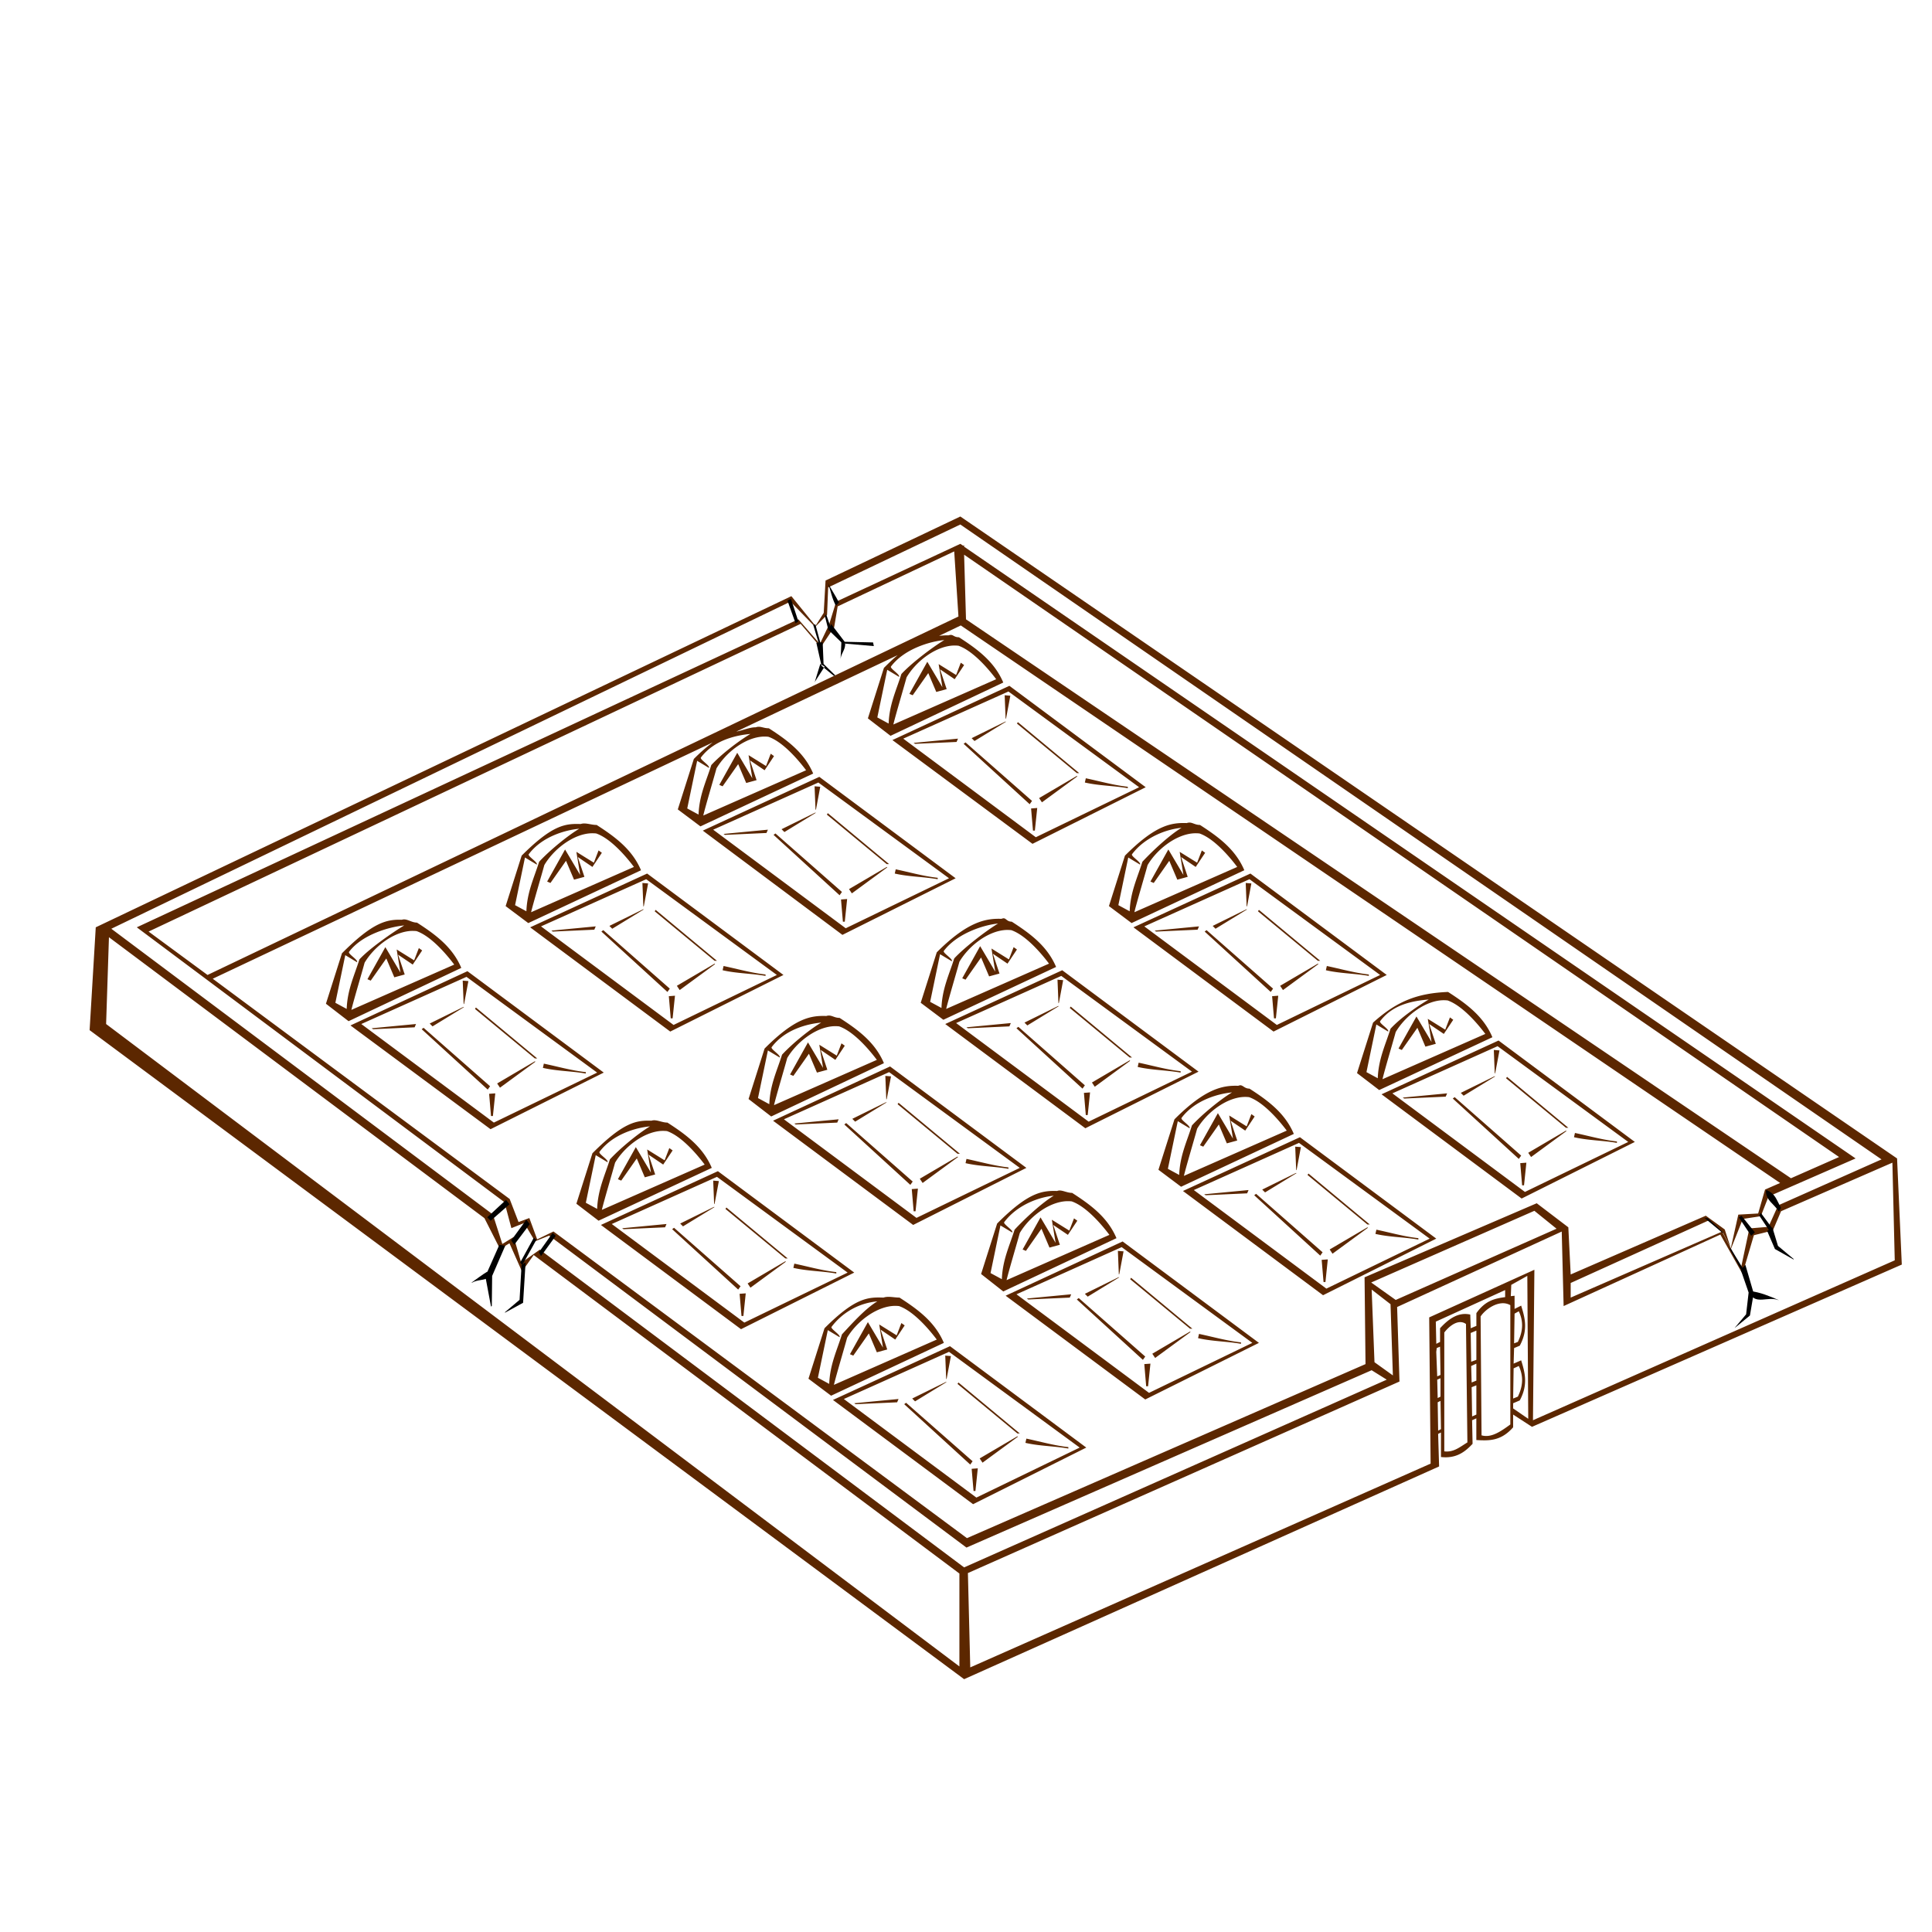 <?xml version="1.0" encoding="UTF-8"?>
<svg width="128" height="128" version="1.0" xmlns="http://www.w3.org/2000/svg" xmlns:xlink="http://www.w3.org/1999/xlink">
 <g fill-rule="evenodd">
  <path d="M63.625 34.219l-8.93 4.243-.121 2.142-.544.864-1.6-1.971-46.086 21.94-.407 6.813 57.938 43 31.469-14.094L95.28 95l.188-.094v1.625c1.001.114 1.586-.329 2.094-.875l-.032-1.562.281-.125v1.437c.813.048 1.626.086 2.438-.844v-.843l1.25.812 24.5-10.75-.313-7.031-62.062-42.531zm0 .531l61.031 42.063-6.85 3.046-.64 1.422-1.265.105-.557 2.622-1.252-2.411-10.03 4.372V85l9.144-4.145.954.83.526 1.04.782-1.968 1.19-.18.511-1.306 5.769-2.521-59.063-40.531v-.094l-.063.031-.187-.125-8.228 3.832-.465 1.512-.614 1.288-1.427-1.634L9.063 61.437l24.358 18.21.46 1.72.846-.337.719 1.209.938-.376 27.647 20.668 26.844-11.75 1 .625-28 12.438-28.11-21.052-1.233.874-.495-1.715-.756.466-.628-1.955-25.278-18.93L52.371 39.86l1.634 1.676.79-.804.072-1.813 8.758-4.17zm-.406 1.781l.281 4.313-49.75 23.75-3.906-2.875 43.201-20.387 1.329 1.554.892-1.338.231-1.373 7.722-3.644zm.656.219l57.969 39.906-3.188 1.406L64 41.032l-.125-4.282zm-.219 4.688l54.282 36.937-1 .437-.456 1.585-1.315.075-.497 2.225-.402-1.242-1.253-.912-8.953 3.894-.156-3.124-2.094-1.594-11.406 4.906.063 5.75-26.406 11.531-27.394-20.318-1.08.523-.519-1.412-.715.265-.588-1.528-19.673-14.592 33.125-15.656c-.363.265-.776.618-1.25 1.093l-1.063 3.344 1.5 1.125 7.469-3.5c-.587-1.388-1.715-2.212-2.938-3-.388 0-.553-.172-.874-.063-.37-.012-.89.216-1.282.282l10.688-5.063c-.29.24-.576.513-.907.844L57.5 47.594 59 48.75l7.469-3.531c-.588-1.388-1.715-2.212-2.938-3-.388-.001-.365-.235-.687-.125-.195-.007-.41.012-.625.031l1.437-.688zm-1.093.968c-.79.474-2.173 1.524-2.844 2.25-.327 1.05-.8 2.006-.844 3.282l-.75-.407.656-3.156.782.469c.092-.15-.627-.56-.532-.688.877-1.167 2.594-1.664 3.532-1.75zm.437.375c.166-.019.337-.017.5 0 .996.346 2.045 1.613 2.5 2.219l-6.813 3c.132-.569.687-2.428.876-3.125.585-.99 1.775-1.96 2.937-2.094zm-1.563 1.063l-1.187 2.125.219.093 1.031-1.468.531 1.25.688-.188-.438-1.312.969.656.625-.938-.219-.156-.312.813L62.187 44l.25 1.531-1-1.687zm5.438 1.593l-7.75 3.594 9.281 6.875 7.5-3.75-9.031-6.718zm-.063.376l8.657 6.343-6.844 3.313-8.781-6.532 6.968-3.124zm-.25.25l.063 1.562.031-.031.281-1.5-.374-.032zm.032 1.75l-2.219 1.093.188.188 2.093-1.282h-.062zm.844.03l-.063.094 3.969 3.282h.156l-4.063-3.375zm-17.72.782c-.79.474-1.921 1.336-2.593 2.063-.327 1.05-.8 2.005-.844 3.28l-.75-.406.657-3.156.78.469c.094-.15-.626-.56-.53-.688.877-1.167 2.343-1.476 3.28-1.562zm.688.188c.166-.02.337-.017.5 0 .997.345 2.046 1.612 2.5 2.218l-6.812 3c.13-.568.686-2.428.875-3.125.586-.99 1.776-1.96 2.937-2.093zm13.063.124l-2.938.282.094.062 2.75-.125.094-.218zm.5.25l-.125.094 4.375 4 .156-.218-4.406-3.876zm-15.125.688L47.656 52l.219.094 1.031-1.469.532 1.25.687-.188-.438-1.312.97.656.624-.937-.218-.157-.313.813-1.156-.719.25 1.532-1-1.688zm22.5 1.531l-2.5 1.469.187.281 2.344-1.718-.031-.032zm-17.063.063l-7.718 3.562 9.25 6.907 7.5-3.75-9.032-6.72zm17.657.093l-.063.282c.95.217 1.884.207 2.844.375v-.094c-.938-.103-1.86-.368-2.781-.563zm-17.72.282l8.657 6.343-6.844 3.313-8.781-6.531 6.969-3.125zm-.25.25l.063 1.562.032-.031.28-1.5-.374-.031zm14.75 1.437l-.406.032.126 1.468h.124l.157-1.5zM54 53.844l-2.219 1.093.188.188 2.093-1.281H54zm.844.031l-.063.094 3.969 3.281h.156l-4.062-3.375zm24 .625a.519.519 0 00-.219.031c-1.015-.034-2.052.112-4.094 2.157L73.47 60.03l1.5 1.125 7.469-3.5c-.588-1.387-1.715-2.211-2.938-3-.291 0-.456-.136-.656-.156zm-39.313.156c-.388 0-.74-.172-1.062-.062-1.015-.035-1.865.05-3.907 2.093L33.5 60.032l1.5 1.125 7.469-3.5c-.588-1.387-1.715-2.211-2.938-3zm38.75.188c-.79.474-1.922 1.523-2.594 2.25-.326 1.05-.799 2.005-.843 3.281l-.75-.406.656-3.157.781.47c.093-.151-.626-.561-.531-.688.877-1.168 2.344-1.664 3.281-1.75zm-27.406.125l-2.938.281.094.063 2.75-.126.094-.218zm-12.5-.063c-.79.474-1.985 1.461-2.656 2.188-.327 1.05-.8 2.005-.844 3.281l-.75-.406.656-3.157.782.47c.092-.151-.627-.561-.532-.688.877-1.168 2.406-1.602 3.344-1.688zm.625.313a2.32 2.32 0 01.5 0c.996.345 2.045 1.612 2.5 2.218l-6.813 3c.132-.568.687-2.428.876-3.124.585-.99 1.775-1.96 2.937-2.094zm12.375 0l-.125.093 4.375 4 .156-.218-4.406-3.875zm27.594 0a2.32 2.32 0 01.5 0c.996.345 2.045 1.612 2.5 2.218l-6.813 3c.131-.568.687-2.428.875-3.124.586-.99 1.776-1.96 2.938-2.094zM37.438 56.28l-1.188 2.125.219.094 1.031-1.469.531 1.25.688-.187-.438-1.313.969.657.625-.938-.219-.156-.312.812-1.157-.718.25 1.53-1-1.687zm39.968 0l-1.187 2.125.219.094 1.03-1.469.532 1.25.688-.187-.438-1.313.969.657.625-.938-.219-.156-.313.812-1.156-.718.25 1.53-1-1.687zM58.75 57.438l-2.5 1.468.188.282 2.343-1.72-.031-.03zm.594.156l-.063.281c.95.217 1.884.207 2.844.375v-.094c-.938-.103-1.86-.368-2.781-.562zm-16.469.281l-7.75 3.563 9.281 6.906 7.5-3.75-9.031-6.719zm39.969 0l-7.75 3.563 9.281 6.906 7.5-3.75-9.031-6.719zm-40.031.375l8.656 6.344-6.844 3.312-8.781-6.531 6.968-3.125zm39.968 0l8.656 6.344-6.843 3.312-8.781-6.531 6.968-3.125zm-40.219.25l.063 1.563.031-.032.282-1.5-.376-.031zm39.97 0l.062 1.563.031-.032.281-1.5-.375-.031zm-26.407 1.063l-.406.03.125 1.47h.125l.156-1.5zm-13.531.687l-2.219 1.094.188.187 2.093-1.281h-.062zm39.968 0l-2.218 1.094.187.187 2.094-1.281h-.063zm-39.124.031l-.063.094 3.969 3.281h.156l-4.063-3.375zm39.968 0l-.062.094 3.969 3.281h.156l-4.063-3.375zm-16.875.563c-.049-.013-.107.004-.187.031-1.015-.035-2.24.174-4.281 2.219L61 66.437l1.5 1.126 7.469-3.5c-.588-1.388-1.715-2.212-2.938-3-.291-.001-.352-.182-.5-.22zm-.406.343c-.79.474-2.235 1.587-2.906 2.313-.327 1.05-.8 2.005-.844 3.281l-.75-.406.656-3.156.782.468c.092-.15-.627-.56-.532-.687.877-1.167 2.656-1.726 3.594-1.813zm-26.656.188l-2.938.281.094.063 2.75-.125.094-.219zm39.968 0l-2.937.281.094.063 2.75-.125.094-.219zm-51.812-.25c-.389 0-.678-.297-1-.188-1.015-.034-1.927.175-3.969 2.22L21.594 66.5l1.5 1.156 7.468-3.531c-.587-1.388-1.714-2.212-2.937-3zm12.344.5l-.125.094 4.375 4 .156-.219-4.406-3.875zm26.531 0c.166-.02.337-.017.5 0 .996.345 2.045 1.612 2.5 2.219l-6.813 3c.132-.569.687-2.429.876-3.125.585-.99 1.775-1.96 2.937-2.094zm13.438 0l-.126.094 4.376 4 .156-.219-4.406-3.875zm-53.157-.313c-.79.474-2.297 1.524-2.968 2.25-.327 1.05-.8 2.006-.844 3.282l-.75-.406.656-3.157.781.469c.093-.15-.626-.56-.531-.688.877-1.167 2.719-1.663 3.656-1.75zm-19.562.782l24.876 18.612 1.033 2.04.626-.376.83 1.871.774-1.093 28.205 21.102v6.156L7.03 67.844l.188-5.75zm19.875-.407c.166-.019.337-.016.5 0 .996.346 2.045 1.613 2.5 2.22l-6.813 3c.131-.57.687-2.429.875-3.126.586-.99 1.776-1.96 2.938-2.093zm37.843 1l-1.187 2.126.219.093L65 63.437l.531 1.25.688-.187-.438-1.313.969.657.625-.938-.219-.156-.312.813-1.156-.72.25 1.532-1-1.688zm-39.406.063l-1.187 2.125.218.094 1.032-1.469.531 1.25.688-.188-.438-1.312.969.656.625-.937-.219-.157-.313.813-1.156-.719.25 1.532-1-1.688zm21.813 1.094l-2.5 1.468.187.282 2.344-1.719-.031-.031zm39.968 0l-2.5 1.468.188.282 2.344-1.719-.031-.031zM47.938 64l-.063.281c.95.217 1.884.207 2.844.375v-.094c-.938-.103-1.86-.368-2.782-.562zm39.968 0l-.062.281c.95.217 1.884.207 2.844.375v-.094c-.938-.103-1.86-.368-2.782-.562zm-17.531.281l-7.75 3.563 9.281 6.906 7.5-3.75-9.031-6.719zm-.063.375L78.97 71l-6.844 3.313-8.781-6.532 6.968-3.125zm-39.343-.312l-7.75 3.594 9.281 6.874 7.5-3.75-9.031-6.718zm39.093.562l.063 1.563.031-.031.281-1.5-.374-.032zm-39.156-.187l8.657 6.344-6.844 3.312-8.782-6.531 6.97-3.125zm-.25.25l.063 1.562.031-.031.281-1.5-.375-.031zm65.281.75c-2.043.084-3.387.613-4.968 2.031l-1.063 3.344 1.469 1.125 7.5-3.5c-.587-1.388-1.715-2.212-2.938-3zm-51.218.25l-.407.031.126 1.469h.124l.157-1.5zm39.968 0l-.406.031.125 1.469h.125l.156-1.5zm9.97.25c-.791.474-1.86 1.211-2.532 1.937-.327 1.05-.8 2.006-.844 3.281l-.75-.406.656-3.156.782.469c.093-.15-.627-.56-.531-.688.877-1.167 2.28-1.351 3.218-1.437zm.75.062c.165-.019.336-.017.5 0 .996.346 2.045 1.613 2.5 2.219l-6.813 3c.13-.569.686-2.428.875-3.125.586-.99 1.776-1.96 2.937-2.094zm-25.313.375l-2.219 1.094.188.188 2.093-1.282h-.062zm.844.031l-.063.094 3.969 3.281H75l-4.063-3.374zm-40.25.032l-2.22 1.094.188.187 2.094-1.281h-.063zm.843.031l-.062.094 3.968 3.281h.157L31.53 66.75zm62.313.594l-1.188 2.125.219.094 1.031-1.47.531 1.25.688-.187-.438-1.312.97.656.624-.938-.219-.156-.312.813-1.156-.719.25 1.531-1-1.687zm-38.219.094c-.389-.001-.553-.235-.875-.126-1.015-.034-2.052.112-4.094 2.157l-1.062 3.344 1.5 1.156 7.468-3.531c-.587-1.388-1.714-2.212-2.937-3zm11.344.343l-2.938.281.094.063 2.75-.125.094-.219zm-12.563-.031c-.79.474-1.922 1.399-2.593 2.125-.327 1.05-.8 2.005-.844 3.281l-.75-.406.656-3.156.781.469c.093-.151-.626-.561-.531-.688.877-1.167 2.344-1.539 3.281-1.625zm.688.25c.166-.02.337-.017.5 0 .996.345 2.045 1.612 2.5 2.219l-6.813 3c.131-.569.687-2.429.875-3.125.586-.99 1.776-1.96 2.938-2.094zm12.375.031l-.125.094 4.375 4 .156-.219-4.406-3.875zm-39.906-.187l-2.938.281.094.063 2.75-.126.093-.218zm.5.25l-.125.094 4.375 4 .156-.22-4.407-3.874zm71.218.844l-7.75 3.562 9.281 6.906 7.5-3.75-9.03-6.719zm-45.75.124l-1.187 2.126.218.093 1.032-1.469.531 1.25.688-.187-.438-1.313.969.657.625-.938-.219-.156-.313.813-1.156-.72.25 1.532-1-1.688zm45.688.25l8.656 6.344-6.844 3.313-8.781-6.531 6.969-3.126zm-.25.25l.062 1.563.031-.031.282-1.5-.375-.031zm-24.125.688l-2.5 1.469.187.281 2.344-1.719-.031-.031zm.594.156l-.063.281c.95.217 1.884.208 2.844.376v-.094c-.938-.104-1.86-.368-2.781-.563zm-16.47.25l-7.75 3.594 9.282 6.906 7.5-3.781-9.031-6.719zm-23.53-.344l-2.5 1.47.187.28 2.344-1.718-.032-.031zm.593.157l-.062.281c.95.217 1.884.207 2.843.375v-.094c-.937-.103-1.859-.368-2.78-.562zm22.875.562l8.657 6.344-6.844 3.313-8.782-6.532 6.97-3.125zm-.25.25l.063 1.563.031-.031.281-1.5-.375-.032zM99 71.312l-2.219 1.094.188.188 2.094-1.281H99zm.844.032l-.063.094 3.969 3.28h.156l-4.062-3.374zm-17.625.562c-.055-.012-.107.004-.188.031-1.015-.034-2.177.175-4.219 2.22L76.75 77.5l1.5 1.125 7.469-3.5c-.588-1.388-1.715-2.212-2.938-3-.291 0-.397-.182-.562-.219zm-10 .469l-.406.031.124 1.469h.126l.156-1.5zm9.406 0c-.79.474-1.985 1.461-2.656 2.188-.327 1.05-.8 2.005-.844 3.28l-.75-.406.656-3.156.781.469c.093-.15-.626-.56-.53-.688.876-1.167 2.405-1.6 3.343-1.687zm14.25.063l-2.938.28.094.063 2.75-.125.094-.219zm-13.625.25c.166-.02.337-.017.5 0 .996.345 2.045 1.612 2.5 2.218l-6.813 3c.132-.568.687-2.428.876-3.125.585-.99 1.775-1.96 2.937-2.094zm14.125 0l-.125.093 4.375 4 .156-.219-4.406-3.874zm-63.563-.25l-.406.03.125 1.47h.125l.157-1.5zm25.876.593l-2.22 1.094.188.188 2.094-1.282h-.063zm.843.031l-.062.094 3.968 3.281h.157l-4.063-3.374zm21.157.688L79.5 75.875l.219.094L80.75 74.5l.531 1.25.688-.188-.438-1.312.969.656.625-.937-.219-.156-.312.812-1.156-.719.25 1.531-1-1.687zm-25.126.406l-2.937.281.094.063 2.75-.125.093-.219zm-11.343.219c-.389 0-.74-.234-1.063-.125-1.015-.035-1.864.112-3.906 2.156l-1.063 3.344 1.47 1.125 7.5-3.5c-.588-1.388-1.715-2.212-2.938-3zm11.843.031l-.124.094 4.374 4 .157-.219-4.407-3.875zm-13 .219c-.79.474-1.984 1.461-2.656 2.188-.326 1.05-.799 2.005-.843 3.28l-.75-.406.656-3.156.781.469c.093-.15-.627-.56-.531-.688.877-1.167 2.406-1.6 3.343-1.687zm60.688.281l-2.5 1.469.188.281 2.343-1.719-.031-.03zm-60.063.031c.166-.019.338-.016.5 0 .997.346 2.046 1.613 2.5 2.22l-6.812 3c.131-.57.686-2.429.875-3.126.586-.99 1.776-1.96 2.938-2.094zm60.657.126l-.063.28c.95.218 1.884.208 2.844.376v-.094c-.938-.103-1.86-.368-2.781-.563zm-18.219.28l-7.75 3.563 9.281 6.906 7.5-3.75-9.031-6.718zm-.063.376l8.657 6.344-6.844 3.312-8.781-6.531 6.969-3.125zm-.25.25l.063 1.562.031-.031.281-1.5-.374-.031zM42.126 76l-1.188 2.125.22.094 1.03-1.469.532 1.25.687-.188-.437-1.312.968.656.626-.937-.22-.156-.312.812-1.156-.719.25 1.531-1-1.687zm21.313.625l-2.5 1.469.187.281 2.344-1.719-.032-.031zm.593.156l-.062.281c.95.218 1.884.208 2.843.376v-.094c-.937-.104-1.859-.368-2.78-.563zm37.094.25l-.406.031.125 1.47h.125l.156-1.5zm24.25 0l.156 6.469-23.969 10.594.094-9.969-6.969 3.156.094 9.688-30.5 13.5-.156-6.25L92.719 91.53l-.156-4.937 10.906-5 .125 4.937 10.384-4.737 1.467 2.599.754-2.555 1.257-.314.543-1.276 7.376-3.217zm-77.813.563l-7.75 3.562 9.282 6.906 7.5-3.75-9.032-6.718zm38.282.125l-2.219 1.094.188.187 2.093-1.281h-.062zm.844.031l-.063.094 3.969 3.281h.156l-4.063-3.375zm-39.188.219l8.656 6.344-6.843 3.312-8.782-6.531 6.969-3.125zm-.25.25l.063 1.562.03-.031.282-1.5-.375-.031zm13.563.531l-.407.031.125 1.469h.125l.157-1.5zm21.906.094l-2.938.281.094.063 2.75-.126.094-.218zm-12.469.031a.495.495 0 00-.219.031c-1.015-.034-1.927.112-3.969 2.156L65 84.406l1.469 1.156 7.5-3.53c-.588-1.388-1.715-2.212-2.938-3-.291-.001-.546-.137-.781-.157zm12.969.219l-.125.094 4.375 4 .156-.22-4.406-3.874zm-13.406.125c-.79.474-1.923 1.523-2.594 2.25-.327 1.05-.8 2.005-.844 3.281l-.75-.406.656-3.156.781.468c.093-.15-.626-.56-.53-.687.876-1.168 2.343-1.664 3.28-1.75zm.687.375a2.32 2.32 0 01.5 0c.996.345 2.045 1.612 2.5 2.219l-6.813 3c.132-.57.687-2.429.876-3.126.585-.99 1.775-1.959 2.937-2.093zm-23.219.375l-2.218 1.094.187.187 2.094-1.281h-.063zm.844.031l-.063.094 3.97 3.281h.156L48.124 80zm53.531.219l1.469 1.187-10.656 4.719-1.625-1.156 10.812-4.75zm-32.719.437l-1.187 2.125.219.094L69 81.406l.531 1.25.688-.187-.438-1.313.969.656.625-.937-.219-.156-.312.812-1.156-.719.25 1.532-1-1.688zm-24.78.438l-2.938.281.093.063 2.75-.126.094-.218zm46.437.219l-2.5 1.468.187.281 2.344-1.718-.031-.031zm-45.938.03l-.125.094 4.375 4 .157-.218-4.407-3.875zm46.532.126l-.063.281c.95.217 1.884.207 2.844.375v-.094c-.938-.103-1.86-.368-2.781-.562zm-16.813.781l-7.75 3.594 9.25 6.875 7.531-3.75-9.031-6.719zm-.063.375l8.657 6.344-6.844 3.312-8.781-6.531 6.969-3.125zm-.25.25l.063 1.563.031-.032.281-1.5-.374-.031zm13.907.563l-.406.03.124 1.47h.126l.156-1.5zm-35.938.124l-2.5 1.47.188.28 2.343-1.718-.03-.031zm.594.157l-.063.281c.95.217 1.885.207 2.844.375v-.094c-.938-.103-1.86-.368-2.781-.562zm48.563.812L101.25 94l-1-.688v-.343l.438-.188c.567-1.046.341-1.854.093-2.656l-.5.219.031-1.031.376-.157c.567-1.046.341-1.854.093-2.656l-.437.219v-.875c-.082.017-.168.018-.25.031l.031-.75 1.063-.594zm-27.094.094l-2.219 1.094.188.187 2.093-1.281h-.062zm.844.031l-.063.094 3.969 3.281H79l-4.063-3.375zm15.937.781l1.25.97.156 4.718-1.219-.875-.187-4.813zm8.844.032v.469c-.66.089-1.31.214-1.906 1.062v.844l-.376.156-.03-.906c-.763-.174-1.405.25-2 .906v.906l-.25.125-.032-1.469 4.594-2.093zm-50.313.219l-.406.03.125 1.47h.125l.156-1.5zm21.563.062l-2.938.281.094.063 2.75-.125.094-.219zm-11.375.219c-.389-.001-.74-.11-1.063 0-1.015-.035-1.864-.013-3.906 2.031l-1.063 3.344 1.5 1.125 7.47-3.5c-.588-1.388-1.715-2.212-2.938-3zM71.469 86l-.125.094 4.375 4 .156-.219L71.469 86zm28.031.344c.193-.014.382.026.563.125v7.906c-.636.464-1.271.907-1.907.719l-.062-7.875c.239-.368.826-.835 1.406-.875zm-41.375-.125c-.79.474-1.672 1.461-2.344 2.187-.326 1.05-.799 2.006-.843 3.281l-.75-.406.656-3.156.781.469c.093-.15-.627-.56-.531-.688a4.262 4.262 0 013.031-1.687zm.938.312c.165-.019.337-.017.5 0 .996.346 2.045 1.613 2.5 2.219l-6.813 3c.131-.569.686-2.428.875-3.125.586-.99 1.776-1.96 2.938-2.094zm41.562.344c.264.57.338 1.212-.063 2.031l-.25.094.032-1.969.281-.156zm-43.125.719l-1.188 2.125.22.094 1.03-1.47.532 1.25.687-.187-.437-1.312.968.656.626-.938-.22-.156-.312.813-1.156-.719.25 1.531-1-1.687zm39.25 0c.127 0 .263.038.375.125l.094 7.844c-.528.327-.923.668-1.531.593v-7.875c.273-.356.68-.69 1.062-.687zm1.063.562v1.938l-.344.125-.031-1.906.374-.157zm-18.97.063l-2.5 1.469.188.28 2.344-1.718-.031-.031zm.594.156l-.062.281c.95.217 1.884.207 2.844.375v-.094c-.938-.103-1.86-.368-2.781-.562zm-16.5.813l-7.75 3.562 9.282 6.906 7.5-3.75-9.031-6.719zm32.47.03l.03 1.876-.218.094-.063-1.626.031-.25.22-.093zm-32.532.344l8.656 6.344-6.844 3.313-8.78-6.531 6.968-3.126zm-.25.25l.063 1.563.03-.031.282-1.5-.375-.031zm13.594.532l-.406.031.124 1.469h.126l.156-1.5zm21.594 0v1.125l-.313.125-.031-1.094.344-.156zm2.812.156c.264.57.338 1.212-.063 2.031l-.312.125.031-2 .344-.156zm-5.188.813v1.218l-.187.094-.031-1.219.219-.094zm-32.78.25l-2.22 1.093.188.188 2.094-1.281h-.063zm.843.03l-.063.094 3.97 3.282h.156L63.5 91.594zm34.313.188v1.938l-.282.125-.031-1.938.313-.125zm-38.282.906l-2.937.282.093.062 2.75-.125.094-.219zm35.907.126l.03 1.874-.187.094-.031-1.875.188-.094zm-35.407.124l-.125.094 4.375 4 .156-.219-4.406-3.874zm7.375 2.22l-2.5 1.468.188.281 2.344-1.719-.032-.03zm.594.156l-.063.28c.95.218 1.885.208 2.844.376v-.094c-.938-.103-1.86-.368-2.781-.563zm-3.219 1.968l-.406.031.125 1.47h.125l.156-1.5z" fill="#5c2700"/>
  <path d="M52.402 39.671l-.23.123.536 1.498.186-.123-.492-1.498zM54.021 41.37l-.142.034.456 1.52.098-.034-.412-1.52zM54.74 40.716l-.092.089.248.99.123-.28-.279-.8zM54.856 38.63c.203.563.244.959.516 1.493l.212-.204c-.196-.397-.572-.968-.77-1.364l.042.075z"/>
  <path d="M55.063 41.34l-.157.41.907.875 2.08.18-.05-.242-1.879-.043-.9-1.18z"/>
  <path d="M55.75 42.406c-.013.428-.04.854-.063 1.282l-.003-.026c.076-.445.289-.543.315-.99l-.249-.266zM54.505 42.557l-.42.027.342 1.523.823.674.09-.035-.777-.76-.058-1.429zM54.346 43.991l-.378 1.23-.01-.004.676-1.053-.288-.173zM113.148 80.713l-.217-.019 1.196.99.03-.033-1.009-.938zM114.628 82.656l-.017.105.711 1.305.174.01-.868-1.42zM115.38 80.548l-.181.102.82 1.223.247-.222-.886-1.103zM116.656 80.351l-.106.174.647.973.203-.143-.744-1.004zM117.067 78.855l-.07.014c-.019.664.55.89.858 1.405l.14-.25c-.321-.581-.373-.923-.928-1.169z"/>
  <path d="M117.424 81.32l-.345.235.515 1.195 1.219.688.035-.014-1.053-.88-.371-1.224zM115.637 83.799l-.306.333.52 1.502-.166 1.442-.754.896.034-.02.972-.796.25-1.469-.55-1.888z"/>
  <path d="M115.976 85.543l-.009.22c.403.653 1.155.124 1.83.364l.06.013c-.592-.255-1.255-.534-1.881-.597zM36.617 81.682l-.912 1.28.137.26.974-1.34-.2-.2zM34.87 80.81l-1.002 1.371.2.29 1.032-1.372-.23-.29zM35.365 82.006l-.903 1.643.14.166.933-1.674-.17-.135zM33.525 79.496L32.28 80.65l.229.228 1.246-1.092-.23-.29zM33.084 82.47l-.928 2.093.375 2 .052-.036.023-1.992.866-1.998-.388-.067z"/>
  <path d="M34.555 83.815l-.132 2.303-.96.812-.014.043 1.207-.66.165-2.677-.266.179zM32.281 84.25c-.357.22-.69.476-1.031.719l.01.018c.38-.229.824-.13 1.186-.383l-.165-.354z"/>
 </g>
</svg>
